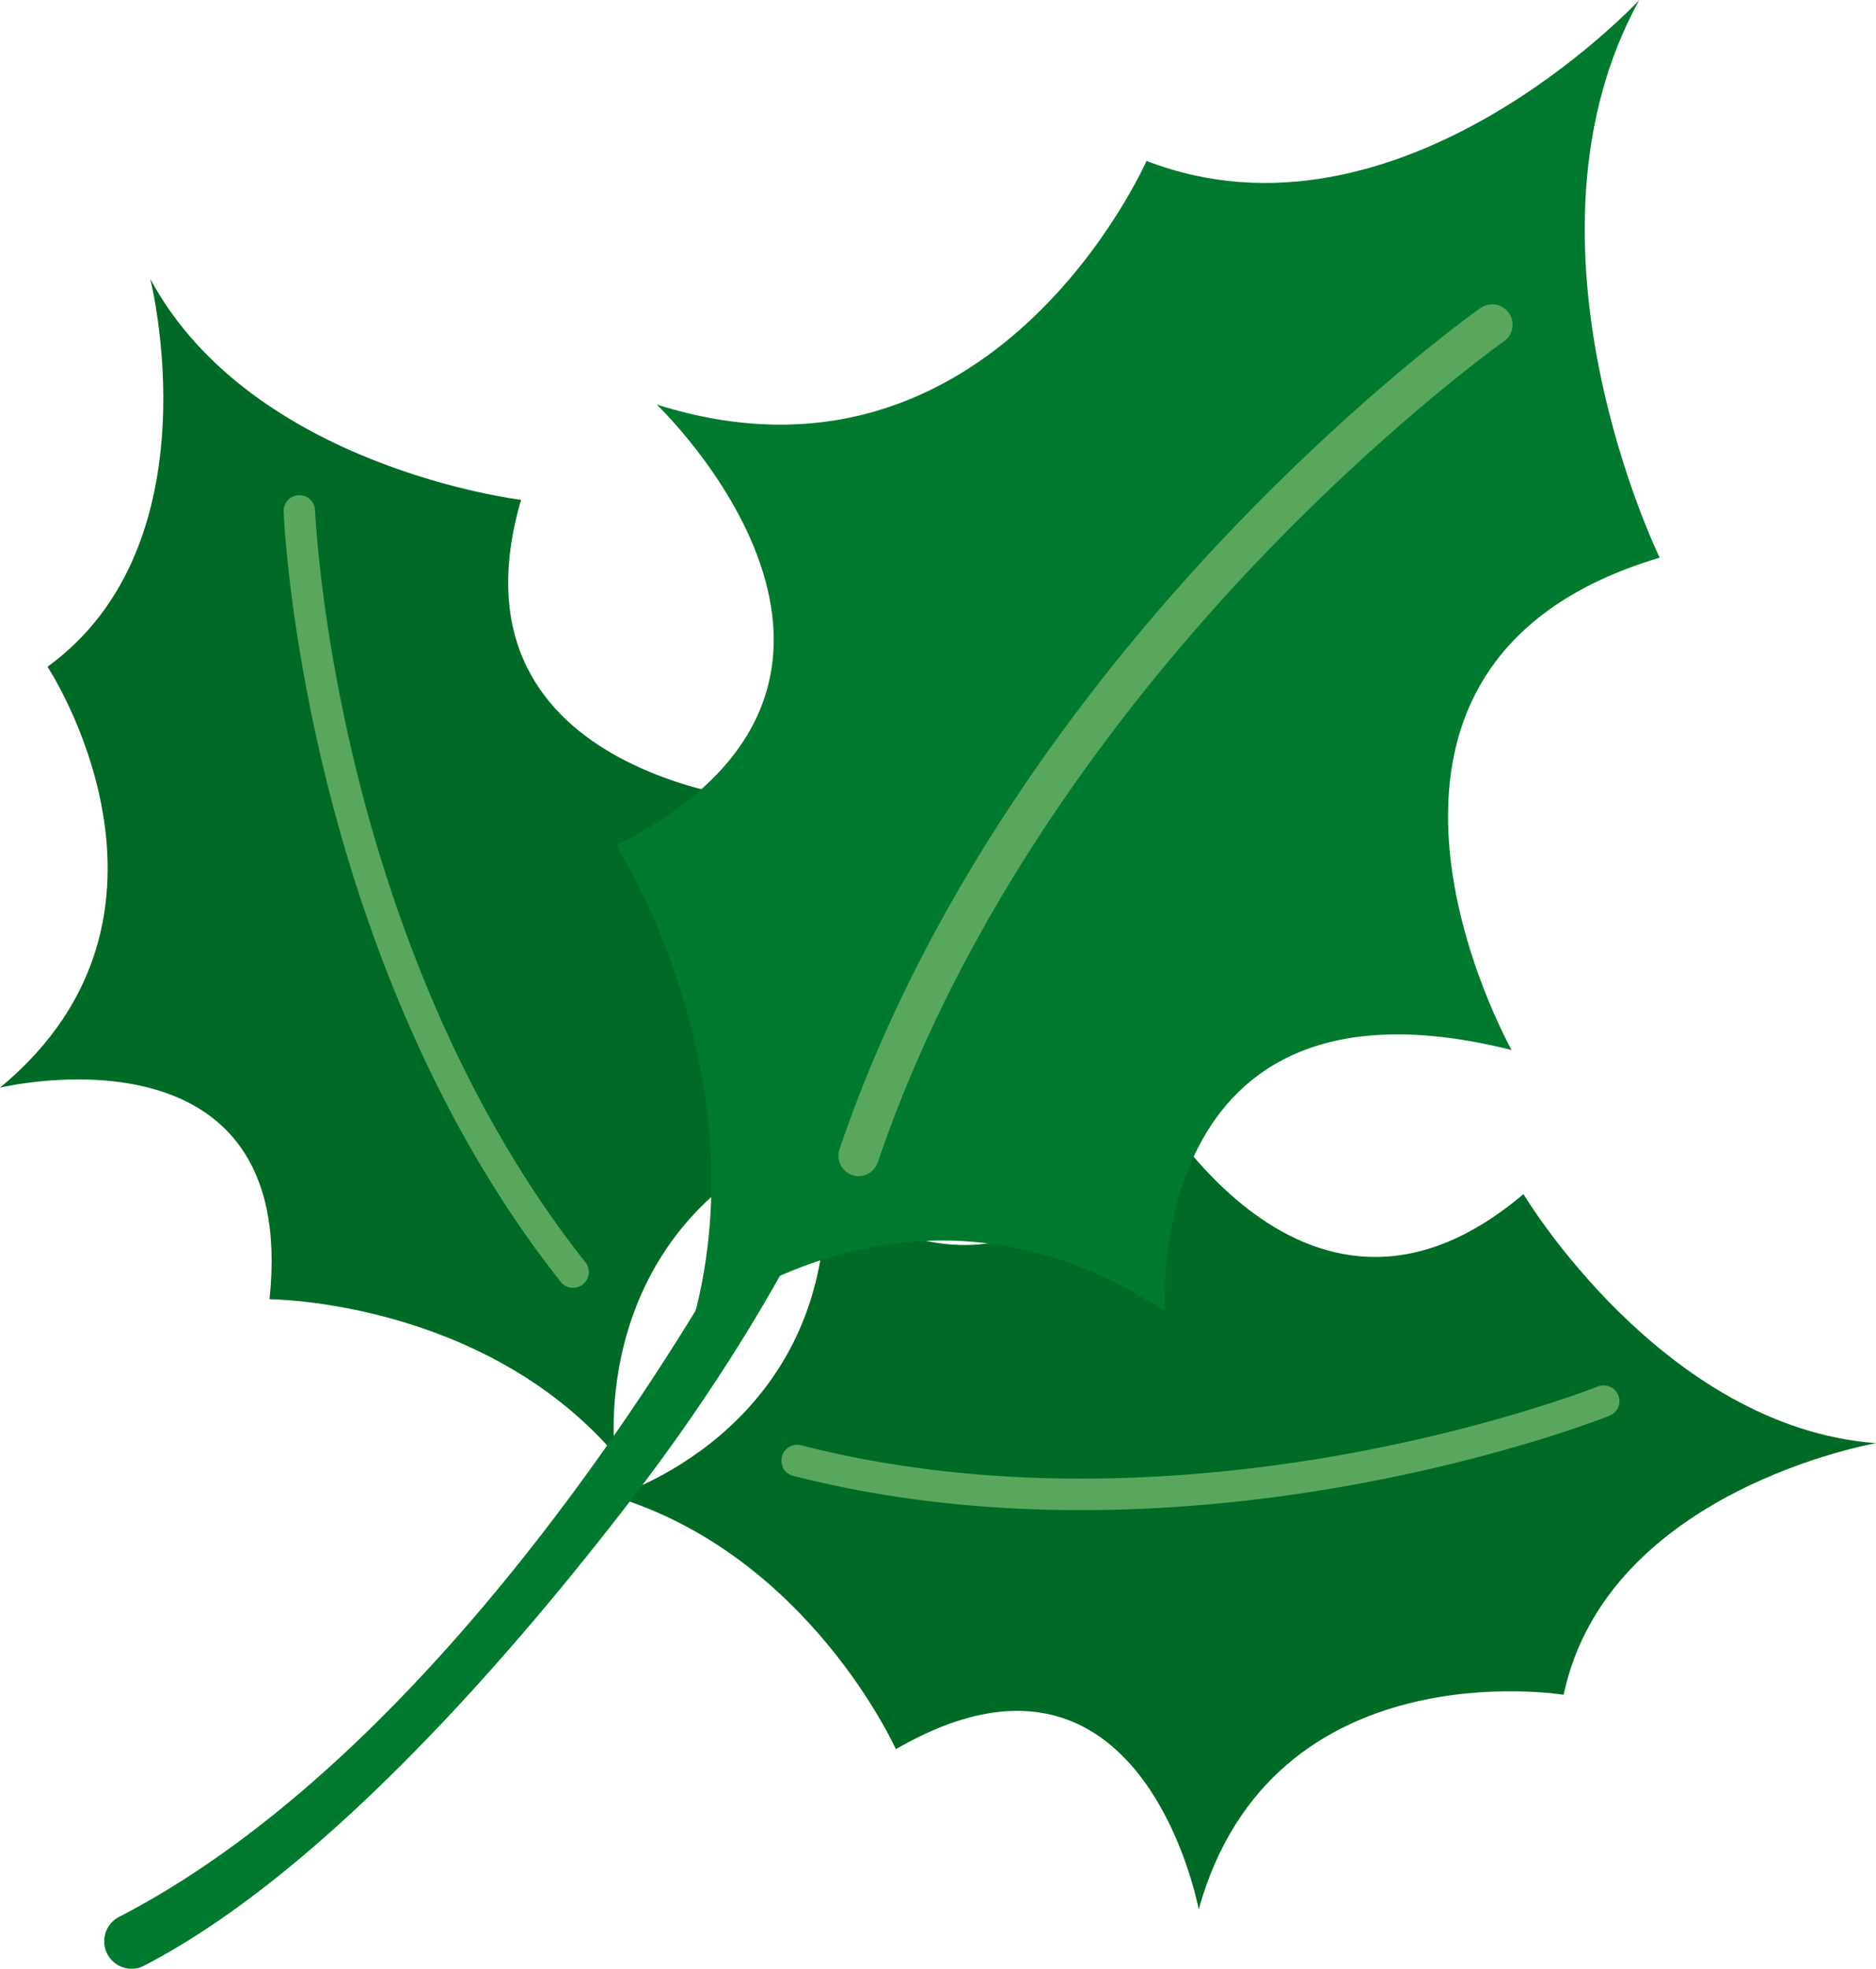 <svg id="Layer_1" data-name="Layer 1" xmlns="http://www.w3.org/2000/svg" viewBox="0 0 442.13 463.86">
    <defs>
        <style>
            .cls-1 {
                fill: #006b26;
            }

            .cls-2 {
                fill: #58a75c;
            }

            .cls-3 {
                fill: #007a2e;
            }
        </style>
    </defs>
    <path class="cls-1"
        d="M144.93,342.6s-6.91-52,44.34-74.4c0,0-56.82-31.3-5.72-79,0,0-80.21-4.93-60.74-71.44,0,0-63.49-7.58-87.4-52.07,0,0,15.8,62.34-24.21,91.39,0,0,38.39,58.18-11.2,99.16,0,0,70.61-17,63.52,49.85,0,0,50,.15,81.41,36.5Z" />
    <path class="cls-2"
        d="M135,303.41a3.72,3.72,0,0,1-2.84-1.4c-31.61-39.91-47.68-87.11-55.6-119.68-8.58-35.28-9.68-60.74-9.71-61.81a3.7,3.7,0,1,1,7.4-.31c0,.26,1.13,26,9.56,60.53,7.74,31.8,23.43,77.85,54.17,116.66a3.71,3.71,0,0,1-3,6Z" />
    <path class="cls-1"
        d="M144.62,352.55s50.31-14.84,49.93-70.77c0,0,51.72,39.19,74.49-26.9,0,0,37.13,71.28,90,26.44,0,0,32.75,54.92,83.11,58.68,0,0-63.37,10.91-73.64,59.28,0,0-68.76-11.41-86,50.56,0,0-13.19-71.43-71.38-37.75,0,0-20.48-45.65-66.45-59.54Z" />
    <path class="cls-2"
        d="M184.46,345.69a3.82,3.82,0,0,0,2.44,2c49.32,12.64,99,8.13,132,2.12,35.7-6.51,59.43-15.86,60.42-16.28a3.67,3.67,0,0,0,2.07-4.8,3.72,3.72,0,0,0-4.81-2.08c-.24.1-24.17,9.53-59.18,15.89-32.2,5.85-80.65,10.26-128.6-2.05a3.73,3.73,0,0,0-4.52,2.68,3.81,3.81,0,0,0,.23,2.5Z" />
    <path class="cls-3"
        d="M33,463.52a6.47,6.47,0,0,1-5-11.88C112.07,408.26,175,289.8,175.49,288.8A6.48,6.48,0,0,1,187,294.66c-.54,1-13.44,26.3-37.3,57.43-22.08,28.83-69.83,87.32-115.86,111.07a7.82,7.82,0,0,1-.91.36Z" />
    <path class="cls-3"
        d="M162.78,313.09s51.56-44,111.81-4.11c0,0-5.91-83.58,81.67-61.6,0,0-50.91-90.47,34.89-116,0,0-36.3-74.21-4.83-131.35,0,0-56.53,60.88-116.12,37.88,0,0-36.18,82.46-115.44,57.39,0,0,68,64.68-9.52,103.91,0,0,35,54.34,17.54,113.91Z" />
    <path class="cls-2"
        d="M203.91,276.84a4.79,4.79,0,0,1-6.06-6.08c21.13-62.31,61.06-112.87,90.83-144.3,32.25-34,59.12-53.1,60.25-53.89a4.79,4.79,0,0,1,5.52,7.84c-.27.18-27.36,19.43-59,52.82-29.08,30.7-68,80-88.57,140.6a4.77,4.77,0,0,1-3,3Z" />
</svg>

